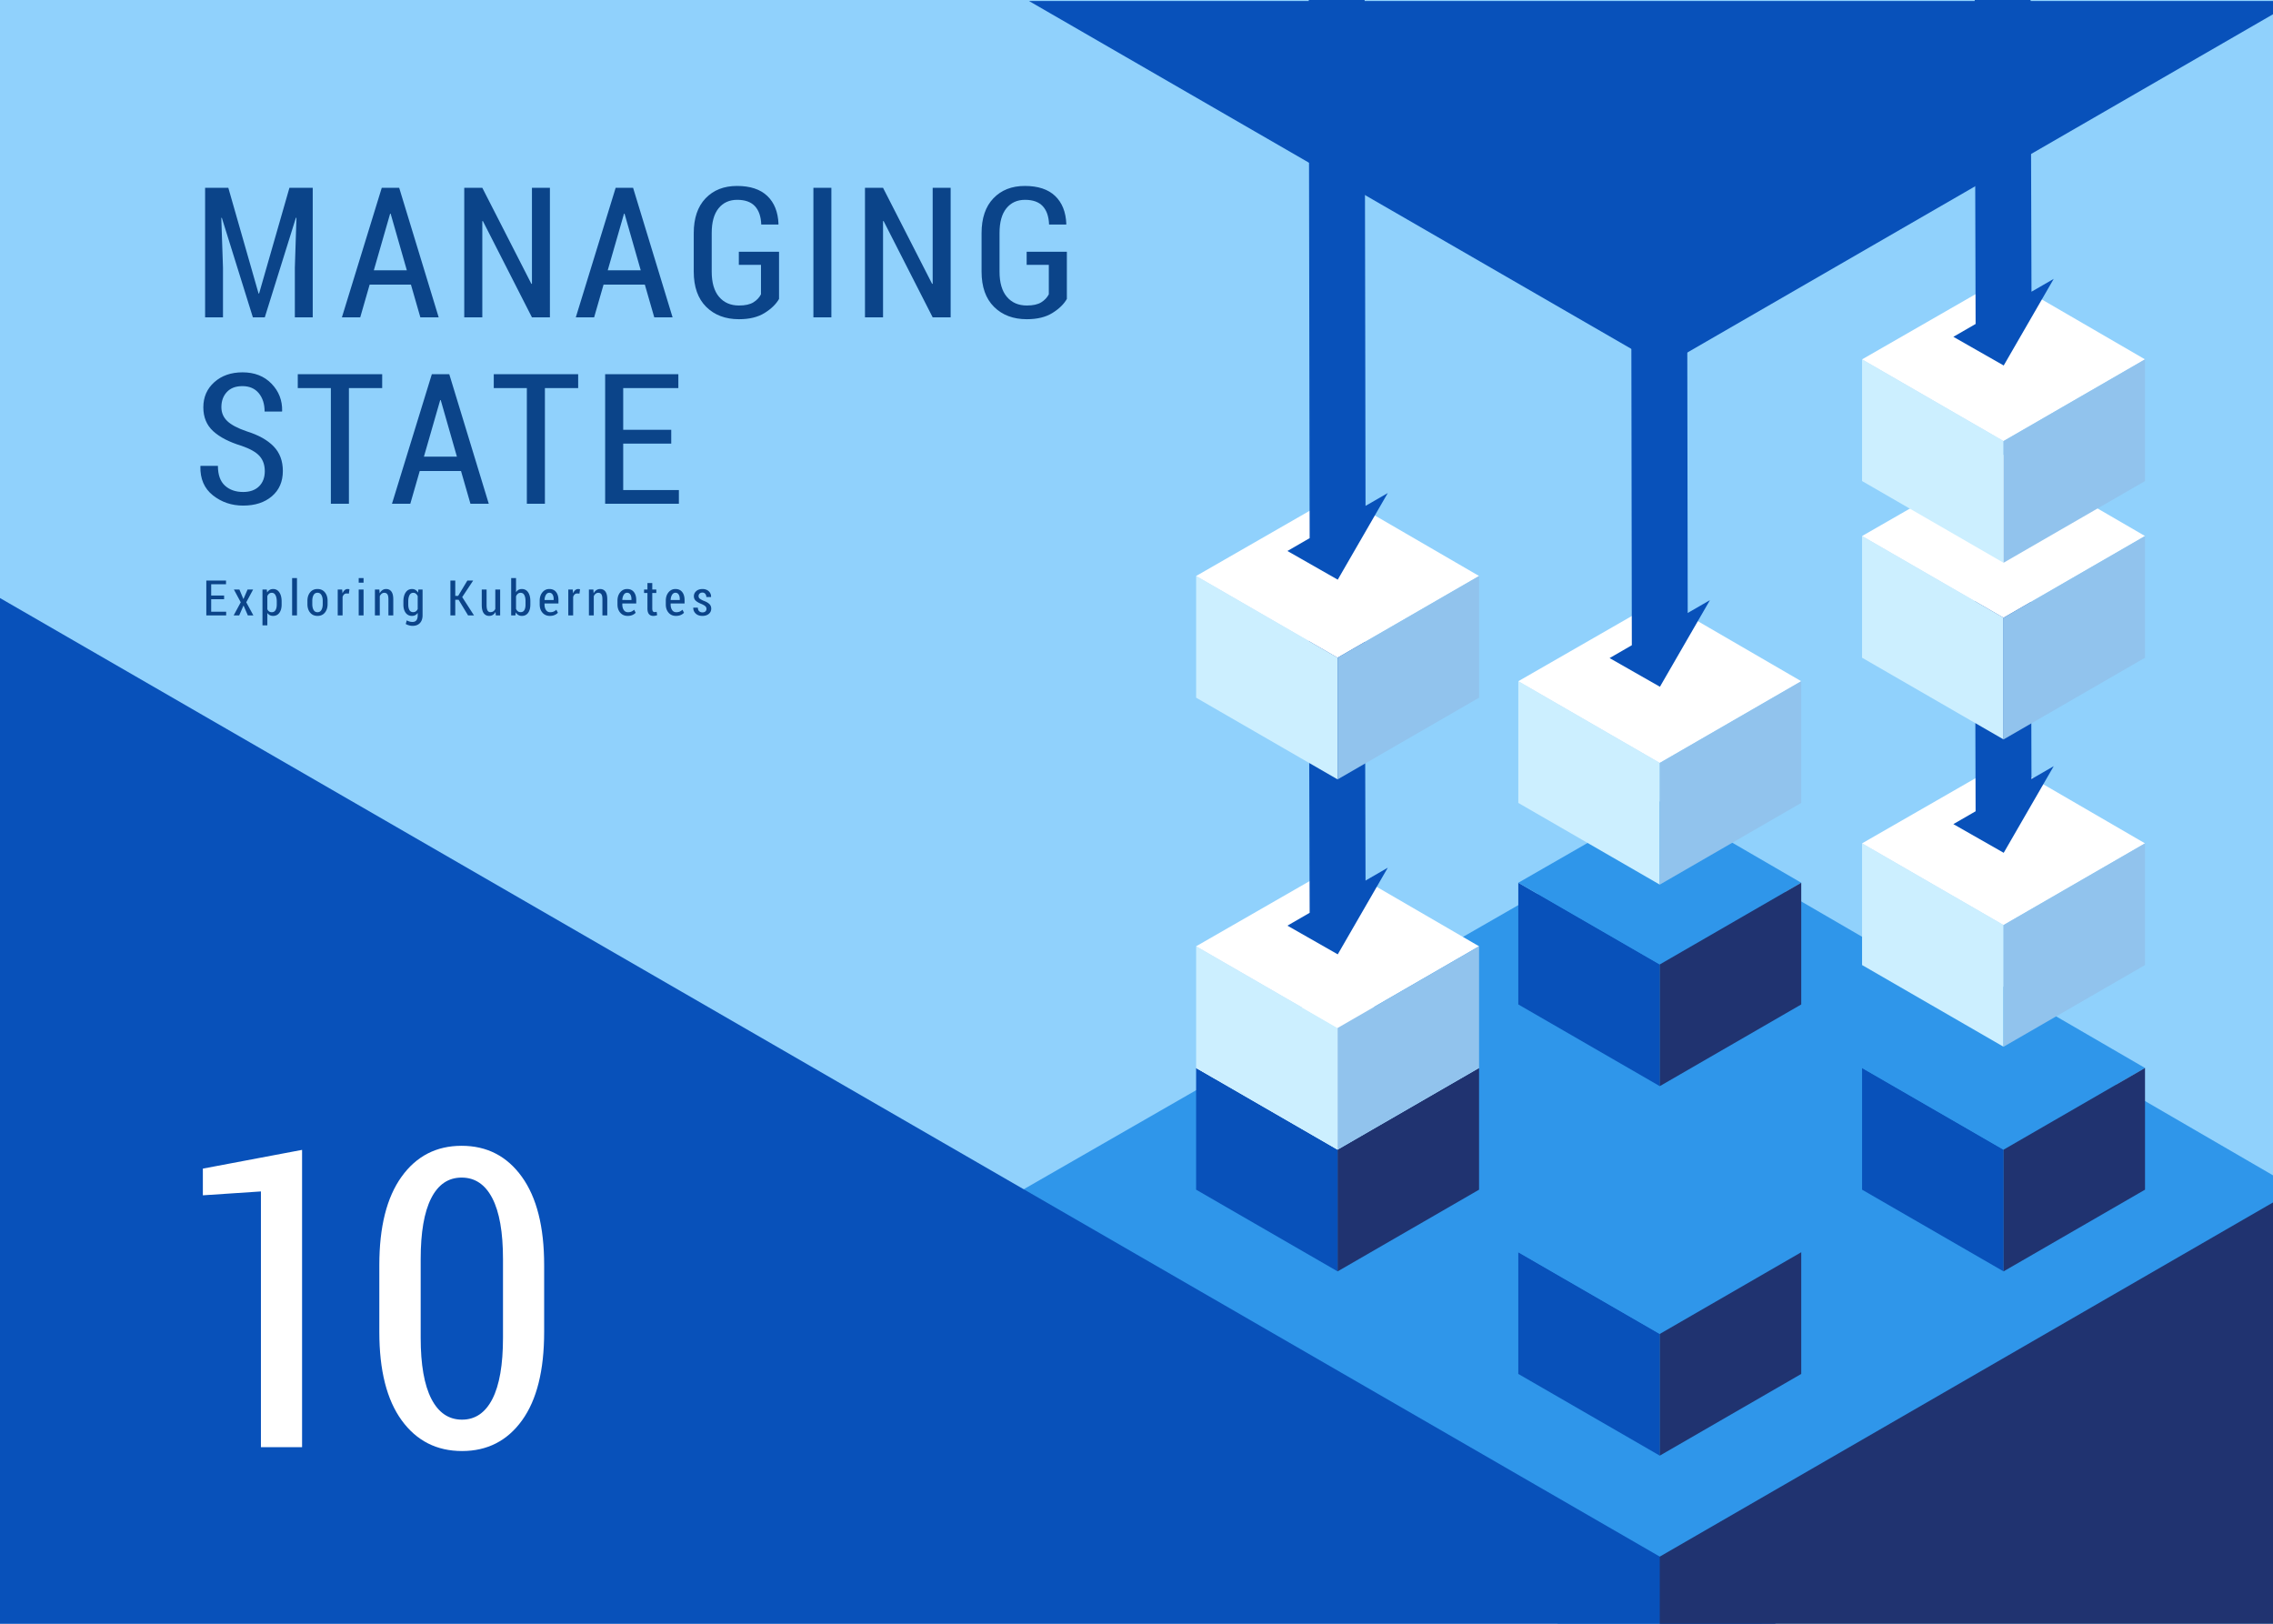 <svg viewBox="0 0 1400 1000" xmlns="http://www.w3.org/2000/svg"><g fill="none" fill-rule="evenodd"><g transform="translate(-16, 0)"><path fill="#90D1FC" d="M0 1011.97h1431.213V.001H0z"></path><path fill="#2F96EA" d="M579.227 771.079l417.146 240.89h83.848l350.992-202.687v-76.608l-390.509-226.689z"></path><path fill="#0851BA" d="M0 1011.969h1130.611L0 359.071z"></path><path fill="#0B4489" d="M156.627 115.673l18.626 65.085h.33l18.681-65.085h14.353v79.767h-11.011v-30.625l.986-30.678-.328-.056-19.176 61.359h-7.34l-19.121-61.303-.328.054 1.041 30.624v30.625h-11.012v-79.767zm112.474 59.607H243.68l-5.808 20.16h-11.284l24.543-79.767h10.739l24.323 79.767H274.91l-5.808-20.16zm-22.846-8.821h20.325l-9.97-34.843h-.328l-10.027 34.843zm108.452 28.981H343.64l-30.242-59.331-.328.109v59.222h-11.121v-79.767h11.121l30.242 59.169.328-.111v-59.058h11.067zm58.459-20.16h-25.421l-5.808 20.16h-11.284l24.543-79.767h10.738l24.324 79.767h-11.284l-5.808-20.16zm-22.846-8.821h20.325l-9.97-34.843h-.328l-10.027 34.843zM495.832 184.1c-1.826 3.215-4.794 6.1-8.903 8.656-4.109 2.557-9.358 3.835-15.75 3.835-8.364 0-15.103-2.538-20.217-7.616-5.113-5.076-7.668-12.308-7.668-21.693v-23.668c0-9.24 2.427-16.4 7.286-21.476 4.857-5.076 11.303-7.616 19.34-7.616 8.144 0 14.37 2.055 18.68 6.164 4.31 4.11 6.612 9.87 6.902 17.284l-.108.33h-10.52c-.182-4.967-1.488-8.748-3.917-11.34-2.427-2.593-6.053-3.89-10.875-3.89-4.857 0-8.692 1.744-11.504 5.23-2.813 3.49-4.219 8.557-4.219 15.204v23.778c0 6.793 1.508 11.97 4.52 15.53 3.013 3.562 7.113 5.342 12.3 5.342 3.798 0 6.747-.647 8.847-1.945 2.1-1.297 3.661-2.949 4.685-4.958v-18.134h-13.643v-8.053h24.764V184.1zm21.163 11.34h11.067v-79.767h-11.067zm84.53 0h-11.067l-30.242-59.331-.33.109v59.222h-11.121v-79.767h11.121l30.242 59.169.33-.111v-59.058h11.067zm71.583-11.34c-1.826 3.215-4.794 6.1-8.903 8.656-4.109 2.557-9.358 3.835-15.75 3.835-8.364 0-15.103-2.538-20.217-7.616-5.113-5.076-7.668-12.308-7.668-21.693v-23.668c0-9.24 2.427-16.4 7.286-21.476 4.857-5.076 11.303-7.616 19.34-7.616 8.144 0 14.37 2.055 18.68 6.164 4.31 4.11 6.612 9.87 6.902 17.284l-.108.33h-10.52c-.182-4.967-1.487-8.748-3.917-11.34-2.427-2.593-6.053-3.89-10.875-3.89-4.857 0-8.692 1.744-11.504 5.23-2.813 3.49-4.219 8.557-4.219 15.204v23.778c0 6.793 1.508 11.97 4.52 15.53 3.013 3.562 7.113 5.342 12.3 5.342 3.798 0 6.747-.647 8.847-1.945 2.1-1.297 3.661-2.949 4.685-4.958v-18.134h-13.643v-8.053h24.764V184.1zm-494.02 106.073c0-3.762-1.059-6.848-3.177-9.258-2.118-2.41-5.826-4.529-11.121-6.355-7.597-2.302-13.423-5.305-17.477-9.013-4.054-3.706-6.08-8.61-6.08-14.709 0-6.283 2.254-11.44 6.765-15.476 4.51-4.038 10.309-6.056 17.394-6.056 7.377 0 13.322 2.33 17.832 6.986 4.512 4.657 6.693 10.273 6.547 16.846l-.109.329H178.98c0-4.638-1.196-8.409-3.588-11.312-2.392-2.904-5.762-4.356-10.108-4.356-4.127 0-7.314 1.214-9.56 3.643-2.246 2.428-3.37 5.524-3.37 9.286 0 3.397 1.206 6.254 3.616 8.575 2.41 2.319 6.392 4.426 11.943 6.327 7.268 2.264 12.801 5.35 16.6 9.258 3.799 3.909 5.698 8.966 5.698 15.176 0 6.537-2.246 11.723-6.74 15.559-4.49 3.835-10.39 5.752-17.694 5.752-7.122 0-13.34-2.11-18.655-6.327-5.314-4.22-7.88-10.163-7.697-17.833l.11-.328h10.683c0 5.477 1.433 9.532 4.3 12.162 2.867 2.63 6.62 3.944 11.259 3.944 4.163 0 7.423-1.16 9.78-3.478 2.354-2.32 3.532-5.434 3.532-9.342zm72.305-51.168h-20.489v71.219h-11.121v-71.219h-20.382v-8.548h51.992zm48.553 51.059h-25.42l-5.807 20.16h-11.286l24.543-79.767h10.738l24.324 79.767h-11.285l-5.807-20.16zm-22.846-8.821h20.325l-9.97-34.843h-.328L277.1 281.243zm95.011-42.238h-20.49v71.219H340.5v-71.219h-20.38v-8.548h51.991zm57.317 34.185h-29.583v28.597h34.296v8.437h-45.417v-79.767h45.087v8.548h-33.966v25.694h29.583z"></path><path fill="#0851BA" d="M1038.297 593.97v74.949l-87.135-50.32v-74.947z"></path><path fill="#2F96EA" d="M1038.297 593.97l-87.135-50.318 87.592-50.317 86.678 50.317z"></path><path fill="#203370" d="M1038.297 593.97v74.949l87.135-50.32v-74.947z"></path><path fill="#CCEFFF" d="M1038.297 469.858v74.95l-87.135-50.32V419.54z"></path><path fill="#FFF" d="M1038.297 469.858l-87.135-50.318 87.592-50.317 86.678 50.317z"></path><path fill="#91C3ED" d="M1038.297 469.858v74.95l87.135-50.32V419.54z"></path><path fill="#0851BA" d="M1054.954 23.586l.552 353.921 13.699-7.908-30.813 53.354-31.003-17.668 13.699-7.907-.553-353.923zM839.86 708.047v74.949l-87.136-50.32v-74.948z"></path><path fill="#FFF" d="M839.86 708.047l-87.136-50.319 87.593-50.316 86.678 50.316z"></path><path fill="#203370" d="M839.86 708.047v74.949l87.135-50.32v-74.948z"></path><path fill="#CCEFFF" d="M839.86 633.099v74.948l-87.136-50.319v-74.949z"></path><path fill="#FFF" d="M839.86 633.099l-87.136-50.32 87.593-50.317 86.678 50.317z"></path><path fill="#91C3ED" d="M839.86 633.099v74.948l87.135-50.319v-74.949z"></path><path fill="#0851BA" d="M856.516 347.422l.553 194.875 13.698-7.911-30.812 53.357-31.003-17.667 13.698-7.91-.552-194.874z"></path><path fill="#CCEFFF" d="M839.86 405.05v74.948l-87.136-50.318v-74.949z"></path><path fill="#FFF" d="M839.86 405.05l-87.136-50.319 87.593-50.315 86.678 50.315z"></path><path fill="#91C3ED" d="M839.86 405.05v74.948l87.135-50.318v-74.949z"></path><path fill="#0851BA" d="M822.096 0l.554 331.423-13.698 7.907L839.953 357l30.812-53.354-13.698 7.906L856.514 0zm427.941 708.047v74.949l-87.135-50.32v-74.948z"></path><path fill="#2F96EA" d="M1250.037 708.047l-87.135-50.319 87.594-50.316 86.678 50.316z"></path><path fill="#203370" d="M1250.037 708.047v74.949l87.137-50.32v-74.948z"></path><path fill="#CCEFFF" d="M1250.037 569.706v74.949l-87.135-50.32v-74.949z"></path><path fill="#FFF" d="M1250.037 569.706l-87.135-50.32 87.594-50.315 86.678 50.316z"></path><path fill="#91C3ED" d="M1250.037 569.706v74.949l87.137-50.32v-74.949z"></path><path fill="#0851BA" d="M1266.694 284.891l.552 194.874 13.699-7.91-30.811 53.357-31.003-17.667 13.699-7.91-.553-194.874z"></path><path fill="#CCEFFF" d="M1250.037 380.44v74.947l-87.135-50.318V330.12z"></path><path fill="#FFF" d="M1250.037 380.44l-87.135-50.32 87.594-50.315 86.678 50.315z"></path><path fill="#91C3ED" d="M1250.037 380.44v74.947l87.137-50.318V330.12z"></path><path fill="#CCEFFF" d="M1250.037 271.64v74.947l-87.135-50.318V221.32z"></path><path fill="#FFF" d="M1250.037 271.64l-87.135-50.32 87.594-50.315 86.678 50.315z"></path><path fill="#91C3ED" d="M1250.037 271.64v74.947l87.137-50.318V221.32z"></path><path fill="#0851BA" d="M1232.277 0l.553 199.522-13.699 7.907 31.003 17.67 30.809-53.355-13.697 7.907L1266.694 0zm-193.98 821.527v74.947l-87.135-50.318v-74.949z"></path><path fill="#2F96EA" d="M1038.297 821.527l-87.135-50.32 87.592-50.315 86.678 50.315z"></path><path fill="#203370" d="M1038.297 821.527v74.947l87.135-50.318v-74.949z"></path><path fill="#0851BA" d="M649.83.651l390.128 225.289L1430.086.651z"></path><path fill="#203370" d="M1431.213 1011.969V731.762l-392.916 226.9v53.309z"></path></g><path d="M139.299 379v-2.27h-9.228v-7.695h7.96v-2.285h-7.96v-6.914h9.14v-2.3h-12.132V379h12.22zm8.029 0l2.624-6.014h.088l2.61 6.014h3.405l-4.379-8.078 4.231-7.872h-3.42l-2.506 5.823h-.088l-2.447-5.823h-3.39l4.23 7.872-4.364 8.078h3.406zm17.33 6.132v-7.62a4.28 4.28 0 0 0 1.519 1.34c.59.305 1.272.458 2.049.458 1.64 0 2.923-.634 3.847-1.902.924-1.268 1.386-2.953 1.386-5.056v-1.96c0-2.3-.462-4.148-1.386-5.544-.924-1.395-2.216-2.093-3.877-2.093-.806 0-1.513.184-2.123.553-.609.369-1.125.892-1.548 1.57l-.191-1.828h-2.668v22.082h2.992zm2.742-8.093c-.658 0-1.214-.16-1.666-.479-.452-.32-.81-.778-1.076-1.378v-8.063c.275-.63.639-1.126 1.091-1.49.452-.363.997-.545 1.636-.545 1.022 0 1.791.494 2.307 1.482.516.987.774 2.263.774 3.825v1.96c0 1.406-.253 2.539-.759 3.399-.506.86-1.275 1.29-2.307 1.29zM182.917 379v-22.996h-2.992V379h2.992zm12.658.31c1.916 0 3.427-.676 4.533-2.027 1.105-1.352 1.658-3.094 1.658-5.226v-2.034c0-2.123-.555-3.865-1.666-5.226-1.11-1.361-2.624-2.042-4.54-2.042-1.926 0-3.442.683-4.548 2.05-1.105 1.365-1.658 3.105-1.658 5.218v2.034c0 2.132.553 3.874 1.658 5.226 1.106 1.35 2.627 2.027 4.563 2.027zm0-2.27c-1.091 0-1.902-.467-2.433-1.401-.53-.934-.796-2.128-.796-3.582v-2.034c0-1.445.266-2.634.796-3.568.531-.933 1.337-1.4 2.418-1.4 1.071 0 1.875.47 2.41 1.408.536.938.804 2.125.804 3.56v2.034c0 1.454-.268 2.648-.804 3.582-.535.934-1.334 1.4-2.395 1.4zm15.429 1.96v-11.365c.216-.679.528-1.204.936-1.578.408-.373.921-.56 1.54-.56l1.4.074.354-2.639c-.118-.05-.28-.09-.486-.125a3.674 3.674 0 0 0-.605-.052 2.75 2.75 0 0 0-1.872.715c-.54.477-.977 1.138-1.312 1.983l-.22-2.403h-2.728V379h2.993zm12.922-20.136v-2.86h-2.992v2.86h2.992zm0 20.136v-15.95h-2.992V379h2.992zm9.99 0v-11.808c.295-.648.678-1.162 1.15-1.54a2.52 2.52 0 0 1 1.621-.568c.855 0 1.494.305 1.916.914.423.61.634 1.656.634 3.14V379h2.993v-9.891c0-2.172-.388-3.774-1.165-4.806-.776-1.032-1.862-1.548-3.258-1.548a3.96 3.96 0 0 0-2.3.7c-.677.467-1.237 1.118-1.68 1.954l-.162-2.359h-2.742V379h2.993zm20.175 6.442c1.946 0 3.462-.575 4.548-1.725 1.086-1.15 1.629-2.747 1.629-4.79V363.05h-2.58l-.221 1.916c-.432-.717-.953-1.265-1.563-1.643-.609-.379-1.316-.568-2.122-.568-1.671 0-2.976.7-3.914 2.1-.939 1.401-1.408 3.246-1.408 5.536v1.96c0 2.094.467 3.777 1.4 5.05.934 1.272 2.231 1.909 3.892 1.909.757 0 1.428-.155 2.012-.465.585-.31 1.089-.769 1.511-1.378v1.445c0 1.346-.263 2.368-.788 3.066-.526.697-1.334 1.046-2.425 1.046a6.755 6.755 0 0 1-1.872-.258c-.6-.172-1.15-.41-1.651-.715l-.634 2.241c.6.354 1.28.634 2.041.84a8.22 8.22 0 0 0 2.145.31zm.413-8.447c-1.052 0-1.823-.42-2.314-1.26-.492-.84-.737-1.968-.737-3.383v-1.96c0-1.573.253-2.85.759-3.834.506-.982 1.28-1.474 2.321-1.474.63 0 1.17.185 1.622.553.452.369.826.867 1.12 1.496v7.946c-.285.61-.656 1.08-1.113 1.415-.457.334-1.01.501-1.658.501zM280.409 379v-9.626h2.049l5.837 9.626h3.656l-7.267-11.277 6.751-10.186h-3.567l-5.676 9.434h-1.783v-9.434h-2.993V379h2.993zm20.897.31c.855 0 1.612-.212 2.27-.634.659-.423 1.2-1.027 1.622-1.813l.192 2.137h2.668v-15.95h-2.993v11.955c-.294.639-.69 1.13-1.186 1.474-.497.344-1.113.516-1.85.516-.777 0-1.359-.341-1.747-1.024-.388-.683-.582-1.84-.582-3.472v-9.449h-2.978v9.42c0 2.339.403 4.063 1.209 5.174.806 1.11 1.93 1.666 3.375 1.666zm20.117 0c1.66 0 2.948-.632 3.862-1.895.914-1.263 1.371-2.95 1.371-5.063v-2.167c0-2.25-.457-4.052-1.37-5.403-.915-1.351-2.212-2.027-3.893-2.027-.776 0-1.459.17-2.049.509-.59.339-1.09.828-1.503 1.467v-8.727h-2.993V379h2.595l.221-1.872c.423.717.946 1.26 1.57 1.629.624.368 1.354.553 2.189.553zm-.752-2.315c-.678 0-1.253-.18-1.725-.538-.471-.359-.84-.862-1.105-1.51v-7.666c.265-.669.631-1.202 1.098-1.6.467-.398 1.034-.597 1.703-.597 1.051 0 1.82.467 2.307 1.4.486.934.73 2.168.73 3.7v2.168c0 1.425-.239 2.555-.716 3.39-.476.836-1.24 1.253-2.292 1.253zm18.009 2.315c1.1 0 2.073-.182 2.918-.546.846-.363 1.519-.83 2.02-1.4l-.943-1.858a5.973 5.973 0 0 1-1.68 1.143c-.59.26-1.298.39-2.124.39-1.11 0-1.968-.45-2.572-1.348-.604-.9-.907-2.037-.907-3.413v-.634h8.58v-2.064c0-2.083-.487-3.741-1.46-4.975-.973-1.233-2.363-1.85-4.171-1.85-1.72 0-3.138.678-4.253 2.034-1.116 1.357-1.673 3.076-1.673 5.16v2.329c0 2.054.57 3.74 1.71 5.056 1.14 1.317 2.658 1.976 4.555 1.976zm2.329-9.803h-5.617c.06-1.288.35-2.352.87-3.192.521-.84 1.214-1.26 2.079-1.26.874 0 1.538.359 1.99 1.076.452.717.678 1.641.678 2.771v.605zM353.018 379v-11.365c.216-.679.528-1.204.936-1.578.408-.373.921-.56 1.54-.56l1.4.074.354-2.639c-.118-.05-.28-.09-.486-.125a3.674 3.674 0 0 0-.604-.052c-.708 0-1.332.239-1.873.715-.54.477-.977 1.138-1.312 1.983l-.22-2.403h-2.728V379h2.993zm12.701 0v-11.808c.295-.648.678-1.162 1.15-1.54a2.52 2.52 0 0 1 1.622-.568c.855 0 1.494.305 1.916.914.423.61.634 1.656.634 3.14V379h2.992v-9.891c0-2.172-.388-3.774-1.164-4.806-.776-1.032-1.862-1.548-3.258-1.548a3.96 3.96 0 0 0-2.3.7c-.678.467-1.238 1.118-1.68 1.954l-.162-2.359h-2.742V379h2.992zm20.869.31c1.1 0 2.073-.182 2.918-.546.846-.363 1.519-.83 2.02-1.4l-.943-1.858a5.973 5.973 0 0 1-1.68 1.143c-.59.26-1.298.39-2.124.39-1.11 0-1.968-.45-2.572-1.348-.604-.9-.907-2.037-.907-3.413v-.634h8.58v-2.064c0-2.083-.487-3.741-1.46-4.975-.972-1.233-2.363-1.85-4.171-1.85-1.72 0-3.138.678-4.253 2.034-1.116 1.357-1.673 3.076-1.673 5.16v2.329c0 2.054.57 3.74 1.71 5.056 1.14 1.317 2.658 1.976 4.555 1.976zm2.329-9.803H383.3c.06-1.288.35-2.352.87-3.192.521-.84 1.214-1.26 2.079-1.26.874 0 1.538.359 1.99 1.076.452.717.678 1.641.678 2.771v.605zm13.424 9.803a6.562 6.562 0 0 0 2.417-.457l-.31-2.064c-.274.059-.513.103-.714.132a4.54 4.54 0 0 1-.656.045c-.393 0-.713-.175-.958-.524-.246-.348-.369-.936-.369-1.761v-9.494h2.491v-2.137h-2.49v-3.965h-2.979v3.965h-2.078v2.137h2.078v9.494c0 1.602.313 2.774.937 3.516.624.742 1.5 1.113 2.63 1.113zm14.014 0c1.1 0 2.073-.182 2.918-.546.845-.363 1.519-.83 2.02-1.4l-.944-1.858c-.53.502-1.09.882-1.68 1.143-.59.26-1.297.39-2.123.39-1.11 0-1.968-.45-2.572-1.348-.605-.9-.907-2.037-.907-3.413v-.634h8.58v-2.064c0-2.083-.487-3.741-1.46-4.975-.973-1.233-2.363-1.85-4.172-1.85-1.72 0-3.137.678-4.252 2.034-1.116 1.357-1.673 3.076-1.673 5.16v2.329c0 2.054.57 3.74 1.71 5.056 1.14 1.317 2.658 1.976 4.555 1.976zm2.329-9.803h-5.617c.06-1.288.35-2.352.87-3.192.52-.84 1.214-1.26 2.078-1.26.875 0 1.538.359 1.99 1.076.453.717.679 1.641.679 2.771v.605zm13.925 9.803c1.631 0 2.948-.413 3.95-1.239 1.003-.825 1.504-1.896 1.504-3.213 0-1.19-.405-2.165-1.216-2.926-.81-.762-2.052-1.443-3.722-2.042-1.19-.57-1.963-1.032-2.322-1.386-.359-.354-.538-.835-.538-1.444 0-.57.209-1.067.627-1.49.417-.422 1-.633 1.746-.633.757 0 1.35.273 1.777.818.427.545.64 1.197.64 1.953h2.875l.03-.088c.04-1.386-.428-2.543-1.4-3.472-.973-.928-2.28-1.393-3.922-1.393-1.572 0-2.842.43-3.81 1.29-.968.86-1.452 1.904-1.452 3.133 0 1.15.395 2.085 1.186 2.808.792.722 2.008 1.403 3.649 2.041 1.13.511 1.899.98 2.307 1.408.408.428.612.951.612 1.57 0 .63-.22 1.143-.656 1.54-.438.399-1.045.598-1.82.598-.787 0-1.446-.229-1.976-.686-.53-.457-.816-1.201-.855-2.233h-2.786l-.03.088c-.049 1.337.433 2.504 1.445 3.501 1.012.998 2.398 1.497 4.157 1.497z" fill="#0B4489" fill-rule="nonzero"></path><path d="M186.058 891.251V708.164l-61.113 11.544v16.44l35.764-2.385v157.488h25.349zm98.525 2.384c15.56 0 27.88-6.295 36.957-18.886 9.077-12.59 13.615-30.723 13.615-54.399v-41.286c0-23.508-4.58-41.62-13.74-54.336-9.161-12.716-21.522-19.074-37.083-19.074-15.56 0-27.9 6.358-37.019 19.074-9.118 12.716-13.678 30.828-13.678 54.336v41.286c0 23.592 4.58 41.704 13.741 54.337 9.16 12.632 21.563 18.948 37.207 18.948zm0-19.325c-8.198 0-14.493-4.267-18.886-12.8-4.392-8.533-6.588-21.082-6.588-37.646v-48.439c0-16.48 2.154-28.967 6.463-37.458 4.308-8.491 10.562-12.737 18.76-12.737 8.199 0 14.494 4.225 18.886 12.674 4.392 8.45 6.589 20.957 6.589 37.521v48.439c0 16.648-2.176 29.218-6.526 37.709-4.35 8.491-10.583 12.737-18.698 12.737z" fill="#FFF" fill-rule="nonzero"></path></g></svg>